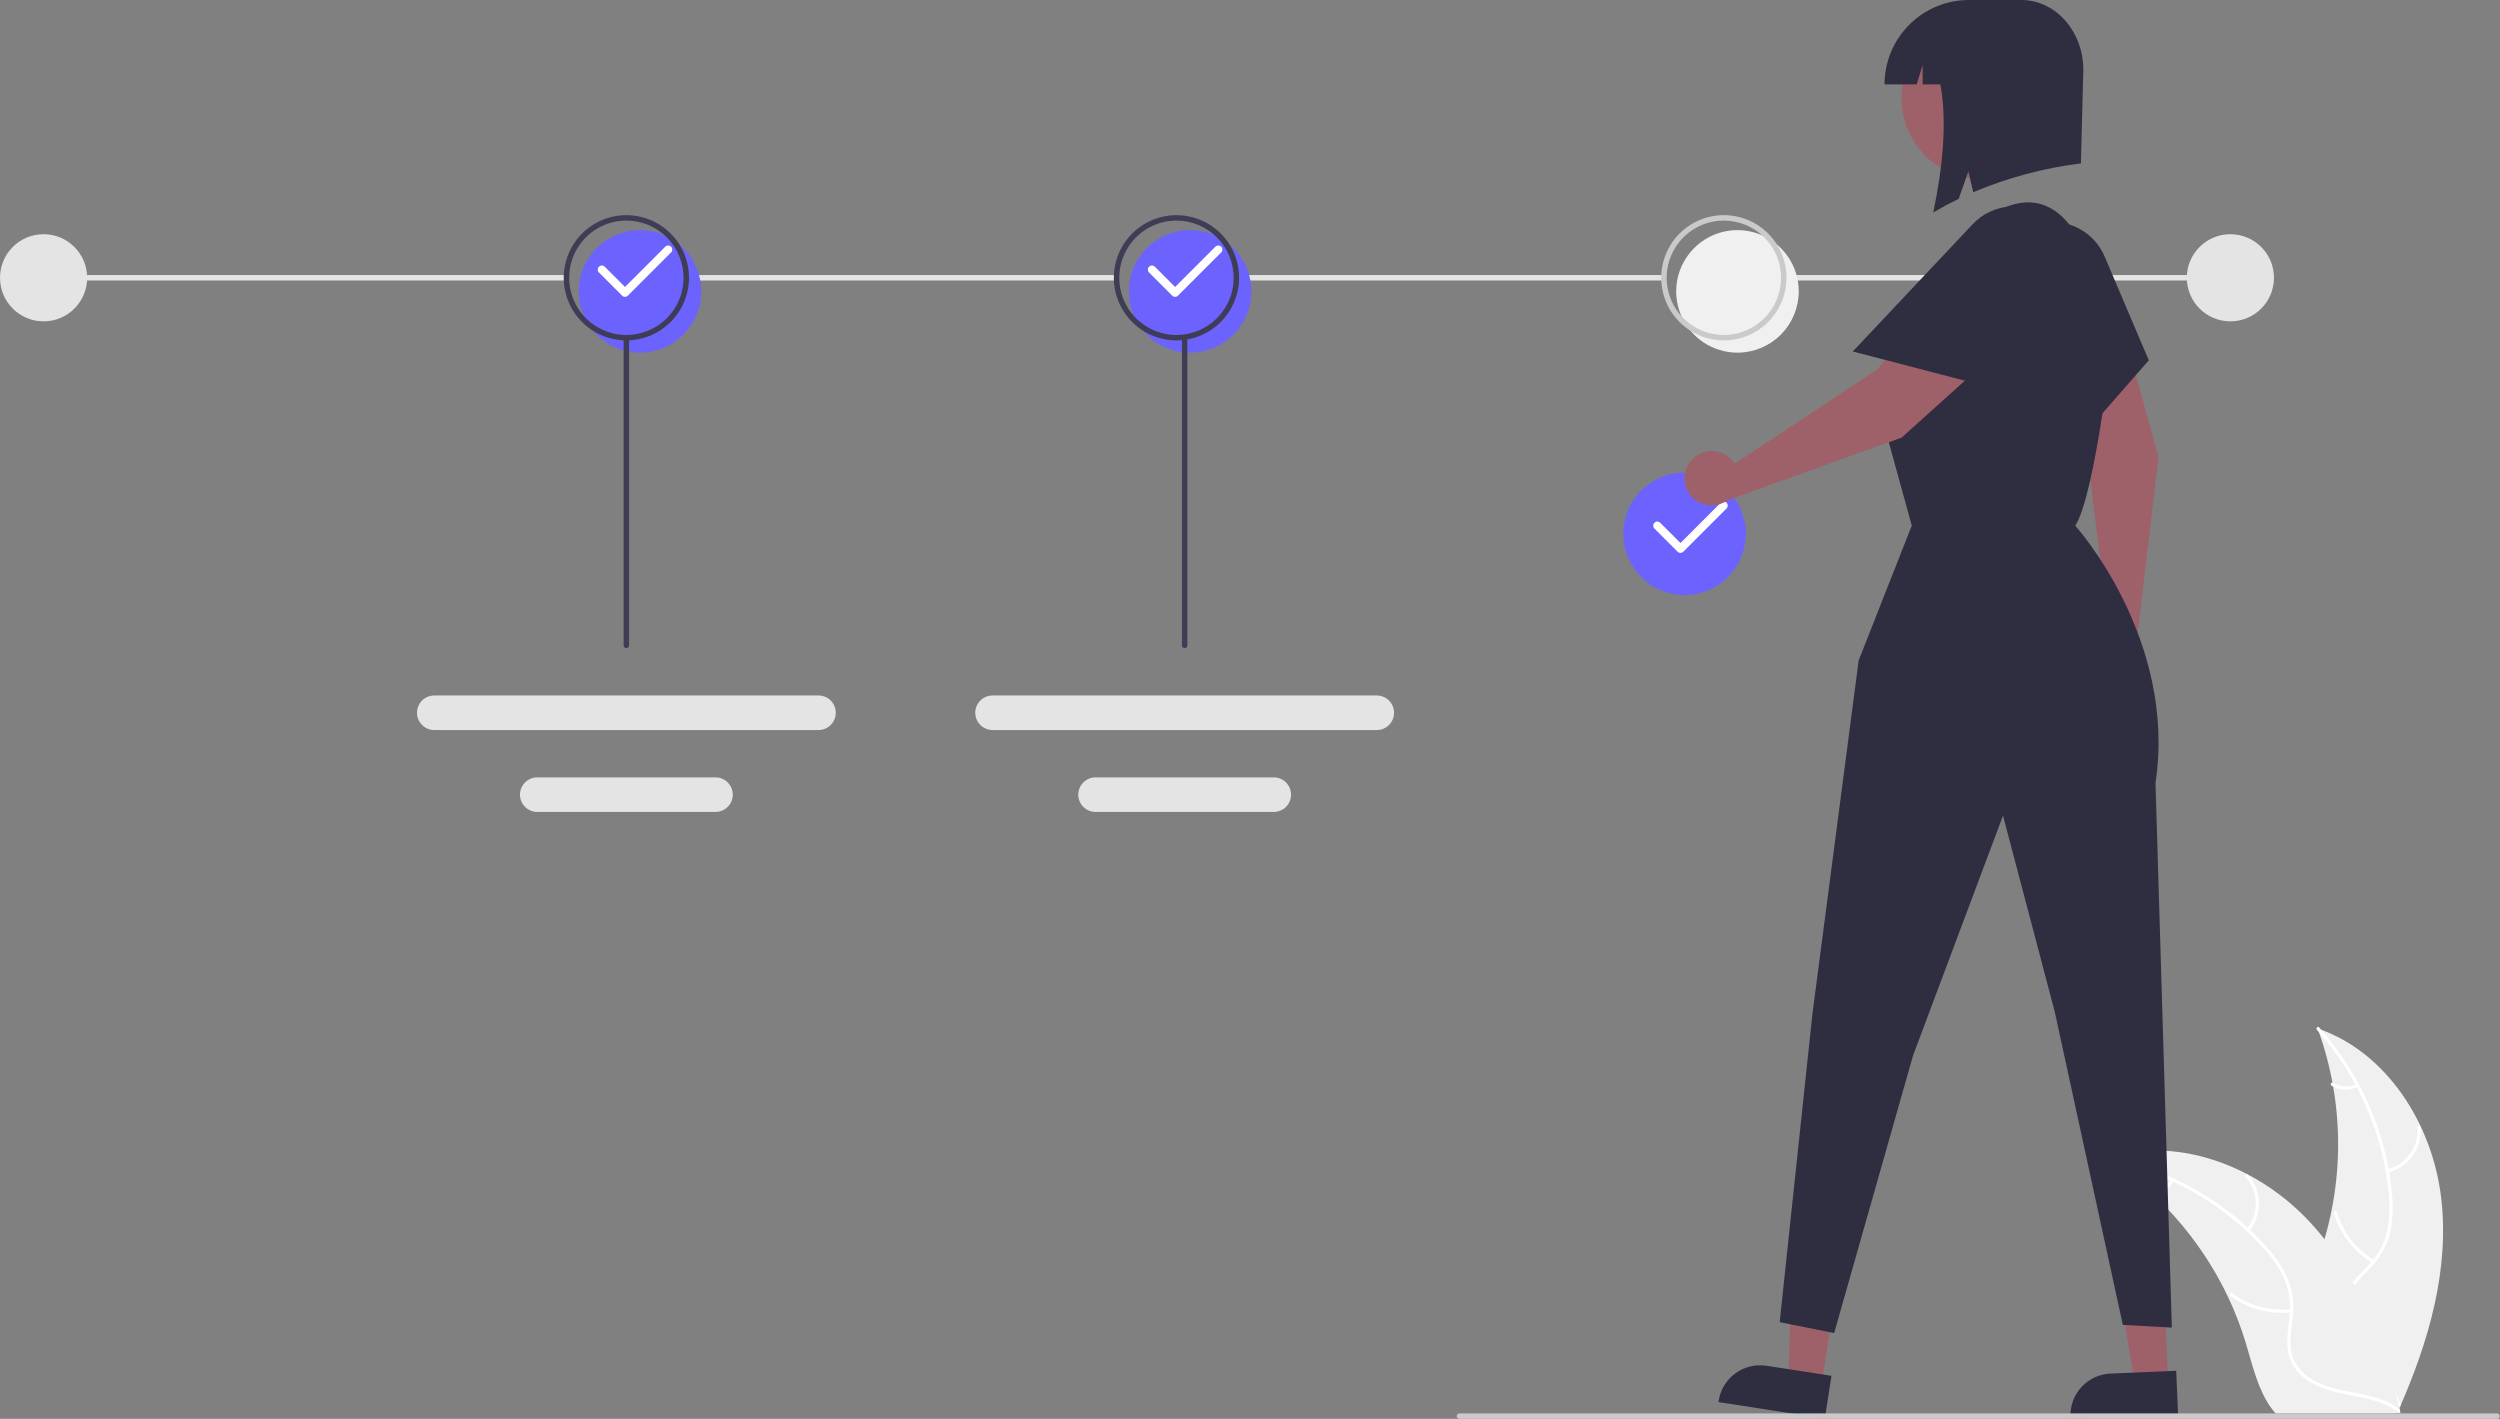 <svg width="918" height="521" viewBox="0 0 918 521" fill="none" xmlns="http://www.w3.org/2000/svg">
<rect x="0" y="0" width="918" height="521" fill="#808080" stroke="none"/>
<g clip-path="url(#clip0_77_909)">
<path d="M896.33 439.295C893.013 412.617 876.479 386.331 851.036 377.649C861.07 405.109 861.068 435.232 851.03 462.69C847.12 473.265 841.671 484.62 845.348 495.279C847.636 501.911 853.234 506.985 859.491 510.157C865.748 513.33 872.692 514.842 879.55 516.324L880.899 517.44C891.785 492.859 899.648 465.973 896.33 439.295Z" fill="#F0F0F0"/>
<path d="M850.784 378.154C865.6 394.756 874.809 415.604 877.103 437.738C877.681 442.494 877.506 447.311 876.584 452.013C875.538 456.564 873.292 460.752 870.081 464.141C867.149 467.362 863.778 470.316 861.681 474.194C860.637 476.194 860.027 478.393 859.892 480.645C859.757 482.898 860.1 485.153 860.898 487.264C862.75 492.575 866.4 496.904 870.116 501.014C874.242 505.576 878.6 510.25 880.354 516.299C880.567 517.032 881.691 516.659 881.479 515.927C878.428 505.403 868.212 499.426 863.34 489.947C861.066 485.524 860.112 480.389 862.243 475.72C864.107 471.637 867.581 468.587 870.577 465.352C873.759 462.091 876.094 458.101 877.378 453.73C878.536 449.09 878.896 444.288 878.443 439.527C877.594 428.794 875.063 418.261 870.942 408.314C866.301 396.935 859.749 386.435 851.568 377.266C851.061 376.698 850.28 377.591 850.784 378.154Z" fill="white"/>
<path d="M876.784 430.567C880.445 429.678 883.671 427.517 885.886 424.469C888.101 421.421 889.16 417.685 888.874 413.928C888.814 413.168 887.63 413.227 887.691 413.987C887.963 417.485 886.976 420.965 884.908 423.799C882.84 426.633 879.826 428.635 876.412 429.442C875.67 429.619 876.046 430.743 876.784 430.567Z" fill="white"/>
<path d="M871.782 462.704C865.169 458.755 860.288 452.46 858.111 445.072C857.896 444.34 856.771 444.712 856.986 445.443C859.265 453.127 864.359 459.668 871.249 463.762C871.906 464.152 872.436 463.091 871.782 462.704Z" fill="white"/>
<path d="M865.203 398.057C863.858 398.697 862.375 398.992 860.888 398.916C859.401 398.841 857.956 398.397 856.682 397.625C856.03 397.227 855.502 398.288 856.149 398.683C857.56 399.53 859.157 400.018 860.8 400.105C862.443 400.192 864.082 399.875 865.574 399.183C865.72 399.129 865.841 399.022 865.911 398.883C865.981 398.744 865.995 398.583 865.951 398.434C865.901 398.286 865.794 398.162 865.654 398.092C865.514 398.021 865.352 398.009 865.203 398.057Z" fill="white"/>
<path d="M773.483 425.3C773.883 425.56 774.283 425.82 774.683 426.09C780.041 429.614 785.105 433.566 789.823 437.91C790.193 438.24 790.563 438.58 790.923 438.92C802.178 449.506 811.371 462.089 818.033 476.03C820.679 481.58 822.898 487.323 824.673 493.21C827.123 501.34 829.133 510.35 833.983 517C834.481 517.699 835.022 518.367 835.603 519H879.433C879.533 518.95 879.633 518.91 879.733 518.86L881.483 518.94C881.413 518.63 881.333 518.31 881.263 518C881.223 517.82 881.173 517.64 881.133 517.46C881.103 517.34 881.073 517.22 881.053 517.11C881.043 517.07 881.033 517.03 881.023 517C881.003 516.89 880.973 516.79 880.953 516.69C880.513 514.9 880.059 513.11 879.593 511.32C879.593 511.31 879.593 511.31 879.583 511.3C875.993 497.67 871.233 484.22 864.583 471.92C864.383 471.55 864.183 471.17 863.963 470.8C860.935 465.272 857.46 460.001 853.573 455.04C851.436 452.33 849.163 449.73 846.763 447.25C840.549 440.854 833.368 435.475 825.483 431.31C809.763 423.01 791.563 419.83 774.763 424.9C774.333 425.03 773.913 425.16 773.483 425.3Z" fill="#F0F0F0"/>
<path d="M773.581 425.856C795.407 430.191 815.312 441.293 830.469 457.585C833.794 461.034 836.555 464.986 838.649 469.295C840.554 473.558 841.282 478.254 840.759 482.894C840.357 487.23 839.444 491.619 840.104 495.978C840.475 498.204 841.312 500.326 842.561 502.206C843.809 504.085 845.441 505.68 847.349 506.885C852.025 510.01 857.546 511.27 862.987 512.313C869.028 513.472 875.322 514.58 880.364 518.354C880.975 518.811 881.649 517.836 881.039 517.38C872.266 510.814 860.51 512.192 850.913 507.557C846.435 505.394 842.582 501.869 841.472 496.858C840.502 492.476 841.44 487.949 841.884 483.562C842.461 479.043 841.923 474.451 840.317 470.188C838.449 465.786 835.845 461.734 832.617 458.206C825.477 450.148 817.114 443.262 807.835 437.801C797.279 431.509 785.725 427.07 773.672 424.675C772.926 424.527 772.84 425.709 773.581 425.856Z" fill="white"/>
<path d="M825.897 452.051C828.285 449.137 829.56 445.469 829.493 441.702C829.427 437.935 828.023 434.314 825.533 431.486C825.027 430.916 824.117 431.675 824.624 432.246C826.947 434.875 828.254 438.248 828.309 441.756C828.364 445.264 827.163 448.676 824.923 451.376C824.437 451.964 825.414 452.635 825.897 452.051Z" fill="white"/>
<path d="M841.252 480.722C833.595 481.551 825.907 479.463 819.72 474.875C819.108 474.42 818.434 475.394 819.046 475.849C825.492 480.611 833.497 482.768 841.464 481.888C842.223 481.803 842.007 480.638 841.252 480.722Z" fill="white"/>
<path d="M797.077 433.067C796.388 434.387 795.382 435.516 794.149 436.351C792.916 437.186 791.495 437.702 790.014 437.852C789.254 437.927 789.47 439.092 790.225 439.018C791.861 438.844 793.43 438.273 794.794 437.353C796.158 436.433 797.276 435.194 798.051 433.742C798.136 433.611 798.167 433.453 798.139 433.3C798.111 433.147 798.026 433.01 797.901 432.918C797.772 432.829 797.613 432.795 797.458 432.823C797.304 432.851 797.167 432.939 797.077 433.067Z" fill="white"/>
<path d="M16 118C24.837 118 32 110.837 32 102C32 93.163 24.837 86 16 86C7.163 86 0 93.163 0 102C0 110.837 7.163 118 16 118Z" fill="#E4E4E4"/>
<path d="M819 118C827.837 118 835 110.837 835 102C835 93.163 827.837 86 819 86C810.163 86 803 93.163 803 102C803 110.837 810.163 118 819 118Z" fill="#E4E4E4"/>
<path d="M824 101H654.882V103H824V101Z" fill="#E4E4E4"/>
<path d="M610.378 101H454.095V103H610.378V101Z" fill="#E4E4E4"/>
<path d="M409.591 101H251.984V103H409.591V101Z" fill="#E4E4E4"/>
<path d="M207.669 101H16V103H207.669V101Z" fill="#E4E4E4"/>
<path d="M235 129.5C230.55 129.5 226.2 128.18 222.5 125.708C218.8 123.236 215.916 119.722 214.213 115.61C212.51 111.499 212.064 106.975 212.932 102.61C213.801 98.246 215.943 94.237 219.09 91.09C222.237 87.943 226.246 85.8 230.61 84.932C234.975 84.064 239.499 84.51 243.61 86.213C247.722 87.916 251.236 90.8 253.708 94.5C256.18 98.2 257.5 102.55 257.5 107C257.493 112.965 255.121 118.684 250.902 122.903C246.684 127.121 240.965 129.493 235 129.5Z" fill="#6C63FF"/>
<path d="M230 125C225.451 125 221.004 123.651 217.222 121.124C213.44 118.597 210.492 115.004 208.751 110.802C207.01 106.599 206.554 101.974 207.442 97.513C208.329 93.051 210.52 88.953 213.737 85.737C216.953 82.52 221.051 80.329 225.513 79.442C229.974 78.555 234.599 79.01 238.802 80.751C243.004 82.492 246.597 85.44 249.124 89.222C251.651 93.004 253 97.451 253 102C252.993 108.098 250.568 113.944 246.256 118.256C241.944 122.568 236.098 124.993 230 125ZM230 81C225.847 81 221.786 82.232 218.333 84.539C214.88 86.847 212.188 90.126 210.599 93.964C209.009 97.801 208.593 102.023 209.404 106.097C210.214 110.171 212.214 113.912 215.151 116.849C218.088 119.786 221.83 121.786 225.903 122.597C229.977 123.407 234.199 122.991 238.036 121.401C241.874 119.812 245.153 117.12 247.461 113.667C249.768 110.214 251 106.153 251 102C250.994 96.432 248.779 91.095 244.842 87.158C240.905 83.221 235.568 81.006 230 81Z" fill="#3F3D56"/>
<path d="M229.5 109C229.102 109 228.721 108.842 228.439 108.561L219.939 100.061C219.8 99.921 219.689 99.756 219.613 99.574C219.537 99.392 219.498 99.197 219.498 98.999C219.497 98.802 219.536 98.607 219.611 98.424C219.687 98.242 219.797 98.076 219.937 97.937C220.076 97.797 220.242 97.687 220.424 97.611C220.607 97.536 220.802 97.497 220.999 97.498C221.197 97.498 221.392 97.537 221.574 97.613C221.756 97.689 221.922 97.8 222.061 97.94L229.5 105.379L244.294 90.585C244.575 90.305 244.956 90.148 245.354 90.148C245.751 90.148 246.132 90.306 246.413 90.587C246.694 90.868 246.852 91.249 246.852 91.646C246.853 92.044 246.695 92.425 246.415 92.706L230.561 108.561C230.279 108.842 229.898 109 229.5 109Z" fill="white"/>
<path d="M437 129.5C432.55 129.5 428.2 128.18 424.5 125.708C420.8 123.236 417.916 119.722 416.213 115.61C414.51 111.499 414.064 106.975 414.932 102.61C415.801 98.246 417.943 94.237 421.09 91.09C424.237 87.943 428.246 85.8 432.61 84.932C436.975 84.064 441.499 84.51 445.61 86.213C449.722 87.916 453.236 90.8 455.708 94.5C458.18 98.2 459.5 102.55 459.5 107C459.493 112.965 457.121 118.684 452.902 122.903C448.684 127.121 442.965 129.493 437 129.5Z" fill="#6C63FF"/>
<path d="M432 125C427.451 125 423.004 123.651 419.222 121.124C415.44 118.597 412.492 115.004 410.751 110.802C409.01 106.599 408.555 101.974 409.442 97.513C410.329 93.051 412.52 88.953 415.737 85.737C418.953 82.52 423.051 80.329 427.513 79.442C431.975 78.555 436.599 79.01 440.802 80.751C445.004 82.492 448.597 85.44 451.124 89.222C453.651 93.004 455 97.451 455 102C454.993 108.098 452.568 113.944 448.256 118.256C443.944 122.568 438.098 124.993 432 125ZM432 81C427.847 81 423.786 82.232 420.333 84.539C416.88 86.847 414.188 90.126 412.599 93.964C411.009 97.801 410.593 102.023 411.404 106.097C412.214 110.171 414.214 113.912 417.151 116.849C420.088 119.786 423.829 121.786 427.903 122.597C431.977 123.407 436.199 122.991 440.036 121.401C443.874 119.812 447.153 117.12 449.461 113.667C451.768 110.214 453 106.153 453 102C452.994 96.432 450.779 91.095 446.842 87.158C442.905 83.221 437.568 81.006 432 81Z" fill="#3F3D56"/>
<path d="M431.5 109C431.102 109 430.721 108.842 430.439 108.56L421.939 100.06C421.8 99.921 421.689 99.756 421.613 99.574C421.537 99.392 421.498 99.196 421.498 98.999C421.497 98.802 421.536 98.606 421.611 98.424C421.687 98.242 421.797 98.076 421.937 97.937C422.076 97.797 422.242 97.687 422.424 97.611C422.607 97.536 422.802 97.497 422.999 97.497C423.197 97.498 423.392 97.537 423.574 97.613C423.756 97.689 423.922 97.799 424.061 97.939L431.5 105.379L446.294 90.585C446.433 90.445 446.598 90.334 446.78 90.259C446.963 90.183 447.158 90.144 447.355 90.144C447.552 90.143 447.748 90.182 447.93 90.257C448.112 90.333 448.278 90.443 448.417 90.583C448.556 90.722 448.667 90.888 448.742 91.07C448.818 91.252 448.857 91.448 448.856 91.645C448.856 91.842 448.817 92.037 448.741 92.219C448.666 92.401 448.555 92.567 448.415 92.706L432.561 108.561C432.279 108.842 431.898 109 431.5 109Z" fill="white"/>
<path d="M638 129.5C633.55 129.5 629.2 128.18 625.5 125.708C621.8 123.236 618.916 119.722 617.213 115.61C615.51 111.499 615.064 106.975 615.932 102.61C616.801 98.246 618.943 94.237 622.09 91.09C625.237 87.943 629.246 85.8 633.61 84.932C637.975 84.064 642.499 84.51 646.61 86.213C650.722 87.916 654.236 90.8 656.708 94.5C659.18 98.2 660.5 102.55 660.5 107C660.493 112.965 658.121 118.684 653.902 122.903C649.684 127.121 643.965 129.493 638 129.5Z" fill="#F0F0F0"/>
<path d="M633 125C628.451 125 624.004 123.651 620.222 121.124C616.44 118.597 613.492 115.004 611.751 110.802C610.01 106.599 609.555 101.974 610.442 97.513C611.329 93.051 613.52 88.953 616.737 85.737C619.953 82.52 624.051 80.329 628.513 79.442C632.975 78.555 637.599 79.01 641.802 80.751C646.004 82.492 649.597 85.44 652.124 89.222C654.651 93.004 656 97.451 656 102C655.993 108.098 653.568 113.944 649.256 118.256C644.944 122.568 639.098 124.993 633 125ZM633 81C628.847 81 624.786 82.232 621.333 84.539C617.88 86.847 615.188 90.126 613.599 93.964C612.009 97.801 611.593 102.023 612.404 106.097C613.214 110.171 615.214 113.912 618.151 116.849C621.088 119.786 624.829 121.786 628.903 122.597C632.977 123.407 637.199 122.991 641.036 121.401C644.874 119.812 648.153 117.12 650.461 113.667C652.768 110.214 654 106.153 654 102C653.994 96.432 651.779 91.095 647.842 87.158C643.905 83.221 638.568 81.006 633 81Z" fill="#CACACA"/>
<path d="M618.567 218.516C614.117 218.516 609.767 217.196 606.067 214.724C602.366 212.251 599.483 208.737 597.78 204.626C596.077 200.515 595.631 195.991 596.499 191.626C597.367 187.262 599.51 183.252 602.657 180.106C605.804 176.959 609.813 174.816 614.177 173.948C618.542 173.08 623.066 173.525 627.177 175.228C631.289 176.931 634.803 179.815 637.275 183.515C639.747 187.215 641.067 191.566 641.067 196.016C641.06 201.981 638.688 207.7 634.469 211.918C630.251 216.136 624.532 218.509 618.567 218.516Z" fill="#6C63FF"/>
<path d="M617.067 203.016C616.669 203.016 616.287 202.858 616.006 202.576L607.506 194.076C607.225 193.795 607.067 193.414 607.067 193.016C607.067 192.618 607.225 192.236 607.506 191.955C607.788 191.674 608.169 191.516 608.567 191.516C608.965 191.516 609.346 191.674 609.627 191.955L617.067 199.395L631.86 184.601C632.142 184.32 632.523 184.163 632.92 184.164C633.318 184.164 633.699 184.322 633.979 184.603C634.26 184.884 634.418 185.265 634.419 185.662C634.419 186.059 634.262 186.44 633.982 186.722L618.127 202.576C617.846 202.858 617.465 203.016 617.067 203.016Z" fill="white"/>
<path d="M668.809 508.674L656.694 506.801L658.155 459.177L676.036 461.942L668.809 508.674Z" fill="#9E616A"/>
<path d="M670.083 520.896L631.017 514.855L631.093 514.361C631.717 510.328 633.917 506.709 637.21 504.298C640.502 501.887 644.617 500.883 648.65 501.506L672.511 505.196L670.083 520.896Z" fill="#2F2E41"/>
<path d="M796.146 507.474L783.898 507.996L776.056 460.999L794.134 460.229L796.146 507.474Z" fill="#9E616A"/>
<path d="M799.776 519.214L760.281 520.896L760.26 520.397C760.086 516.32 761.539 512.341 764.299 509.335C767.059 506.33 770.9 504.543 774.977 504.369L799.1 503.342L799.776 519.214Z" fill="#2F2E41"/>
<path d="M772.03 227.294C772.609 227.132 773.2 227.021 773.798 226.965L766.162 164.464L740.253 109.596C738.623 106.144 738.363 102.203 739.524 98.567C740.686 94.931 743.183 91.871 746.512 90.004C749.841 88.136 753.755 87.601 757.463 88.506C761.171 89.41 764.399 91.688 766.494 94.878C773.285 105.217 778.421 116.552 781.719 128.474L792.604 167.831L784.644 235.324C784.95 237.226 784.699 239.176 783.922 240.939C783.145 242.702 781.875 244.203 780.265 245.261C778.655 246.32 776.773 246.89 774.847 246.904C772.92 246.918 771.03 246.375 769.405 245.341C767.78 244.306 766.488 242.824 765.685 241.072C764.883 239.321 764.603 237.375 764.881 235.468C765.158 233.562 765.98 231.776 767.249 230.326C768.517 228.875 770.178 227.823 772.03 227.294Z" fill="#9E616A"/>
<path d="M734.149 109.48C732.277 104.386 732.47 98.762 734.686 93.808C736.903 88.854 740.968 84.962 746.014 82.964C751.06 80.966 756.687 81.018 761.695 83.111C766.702 85.204 770.694 89.171 772.817 94.166L789.033 132.308L756.3 169.754L734.149 109.48Z" fill="#2F2E41"/>
<path d="M709 116L731 79C746.197 69.064 758.7 75.561 765.365 92.45C771.173 107.166 775.681 125.784 773 145C766.994 188.046 762 193 762 193C762 193 799.5 234.5 791.5 287.5L797.5 487.5L779.5 486.5L754.5 371.5L735.5 299.5L702.5 387.5L673.5 489.5L653.5 485.5L665.5 372.5L682.5 242.5L702 193L692.5 158.5C692.5 158.5 681.5 134.5 709 116Z" fill="#2F2E41"/>
<path d="M635.893 168.844C636.297 169.288 636.66 169.768 636.978 170.278L689.481 135.521L726.991 87.826C729.351 84.826 732.76 82.832 736.532 82.247C740.304 81.661 744.158 82.528 747.316 84.672C750.474 86.816 752.701 90.078 753.549 93.8C754.396 97.522 753.801 101.426 751.883 104.726C745.667 115.421 737.822 125.081 728.629 133.358L698.283 160.681L634.346 183.716C632.78 184.839 630.924 185.486 628.999 185.579C627.075 185.671 625.165 185.206 623.499 184.238C621.832 183.271 620.481 181.842 619.608 180.125C618.734 178.408 618.376 176.475 618.575 174.558C618.775 172.642 619.524 170.824 620.732 169.323C621.94 167.823 623.556 166.703 625.386 166.099C627.216 165.496 629.181 165.433 631.045 165.92C632.909 166.407 634.593 167.422 635.893 168.844Z" fill="#9E616A"/>
<path d="M724.368 82.314C728.089 78.362 733.206 76.022 738.629 75.792C744.051 75.561 749.349 77.46 753.391 81.081C757.434 84.702 759.901 89.76 760.266 95.175C760.631 100.59 758.865 105.934 755.346 110.065L728.468 141.614L680.342 129.061L724.368 82.314Z" fill="#2F2E41"/>
<path d="M742.231 62.203C756.638 54.328 761.932 36.264 754.057 21.858C746.181 7.451 728.118 2.156 713.712 10.032C699.305 17.907 694.01 35.97 701.886 50.377C709.761 64.784 727.824 70.078 742.231 62.203Z" fill="#9E616A"/>
<path d="M723 5.82304e-10H742.204C754.794 5.82304e-10 765 11.482 765 25.646L764.111 60C750.508 61.692 737.202 65.251 724.57 70.576L722.778 62.921L719.242 73.002C716.098 74.526 712.98 76.192 709.889 78C713.497 61.049 714.981 44.137 712.504 31H706V23.882L703.792 31H692C692 26.929 692.802 22.898 694.36 19.137C695.918 15.376 698.201 11.958 701.08 9.08C703.958 6.201 707.376 3.918 711.137 2.36C714.898 0.802 718.929 -2.49508e-05 723 5.82304e-10Z" fill="#2F2E41"/>
<path d="M916.909 521H535.909C535.644 521 535.39 520.895 535.202 520.707C535.015 520.52 534.909 520.265 534.909 520C534.909 519.735 535.015 519.48 535.202 519.293C535.39 519.105 535.644 519 535.909 519H916.909C917.174 519 917.429 519.105 917.616 519.293C917.804 519.48 917.909 519.735 917.909 520C917.909 520.265 917.804 520.52 917.616 520.707C917.429 520.895 917.174 521 916.909 521Z" fill="#CACACA"/>
<path d="M230 238C229.735 238 229.48 237.895 229.293 237.707C229.105 237.52 229 237.265 229 237V125C229 124.735 229.105 124.48 229.293 124.293C229.48 124.105 229.735 124 230 124C230.265 124 230.52 124.105 230.707 124.293C230.895 124.48 231 124.735 231 125V237C231 237.265 230.895 237.52 230.707 237.707C230.52 237.895 230.265 238 230 238Z" fill="#3F3D56"/>
<path d="M159.464 255.38C157.781 255.38 156.167 256.048 154.977 257.238C153.787 258.429 153.118 260.043 153.118 261.726C153.118 263.409 153.787 265.023 154.977 266.213C156.167 267.403 157.781 268.071 159.464 268.071H300.563C302.244 268.068 303.856 267.398 305.043 266.209C306.231 265.019 306.898 263.407 306.898 261.726C306.898 260.045 306.231 258.432 305.043 257.242C303.856 256.053 302.244 255.383 300.563 255.38H159.464Z" fill="#E4E4E4"/>
<path d="M197.298 285.454C196.464 285.452 195.639 285.615 194.868 285.932C194.098 286.249 193.397 286.715 192.807 287.303C192.216 287.891 191.747 288.59 191.427 289.359C191.106 290.128 190.94 290.953 190.938 291.786C190.937 292.62 191.099 293.445 191.416 294.216C191.734 294.986 192.2 295.687 192.788 296.277C193.376 296.868 194.074 297.337 194.843 297.657C195.613 297.978 196.437 298.144 197.271 298.145H262.729C264.412 298.145 266.026 297.477 267.216 296.287C268.406 295.097 269.075 293.483 269.075 291.8C269.075 290.117 268.406 288.503 267.216 287.313C266.026 286.123 264.412 285.454 262.729 285.454H197.298Z" fill="#E4E4E4"/>
<path d="M364.464 255.38C362.781 255.38 361.167 256.048 359.977 257.238C358.787 258.429 358.118 260.043 358.118 261.726C358.118 263.409 358.787 265.023 359.977 266.213C361.167 267.403 362.781 268.071 364.464 268.071H505.563C507.244 268.068 508.856 267.398 510.043 266.209C511.231 265.019 511.898 263.407 511.898 261.726C511.898 260.045 511.231 258.432 510.043 257.242C508.856 256.053 507.244 255.383 505.563 255.38H364.464Z" fill="#E4E4E4"/>
<path d="M402.298 285.454C401.464 285.452 400.639 285.615 399.868 285.932C399.098 286.249 398.397 286.715 397.807 287.303C397.216 287.891 396.747 288.59 396.427 289.359C396.106 290.128 395.94 290.953 395.938 291.786C395.937 292.62 396.099 293.445 396.416 294.216C396.734 294.986 397.2 295.687 397.788 296.277C398.376 296.868 399.074 297.337 399.843 297.657C400.613 297.978 401.437 298.144 402.271 298.145H467.729C469.412 298.145 471.026 297.477 472.216 296.287C473.406 295.097 474.075 293.483 474.075 291.8C474.075 290.117 473.406 288.503 472.216 287.313C471.026 286.123 469.412 285.454 467.729 285.454H402.298Z" fill="#E4E4E4"/>
<path d="M435 238C434.735 238 434.48 237.895 434.293 237.707C434.105 237.52 434 237.265 434 237V125C434 124.735 434.105 124.48 434.293 124.293C434.48 124.105 434.735 124 435 124C435.265 124 435.52 124.105 435.707 124.293C435.895 124.48 436 124.735 436 125V237C436 237.265 435.895 237.52 435.707 237.707C435.52 237.895 435.265 238 435 238Z" fill="#3F3D56"/>
</g>
<defs>
<clipPath id="clip0_77_909">
<rect width="917.909" height="521" fill="white"/>
</clipPath>
</defs>
</svg>
